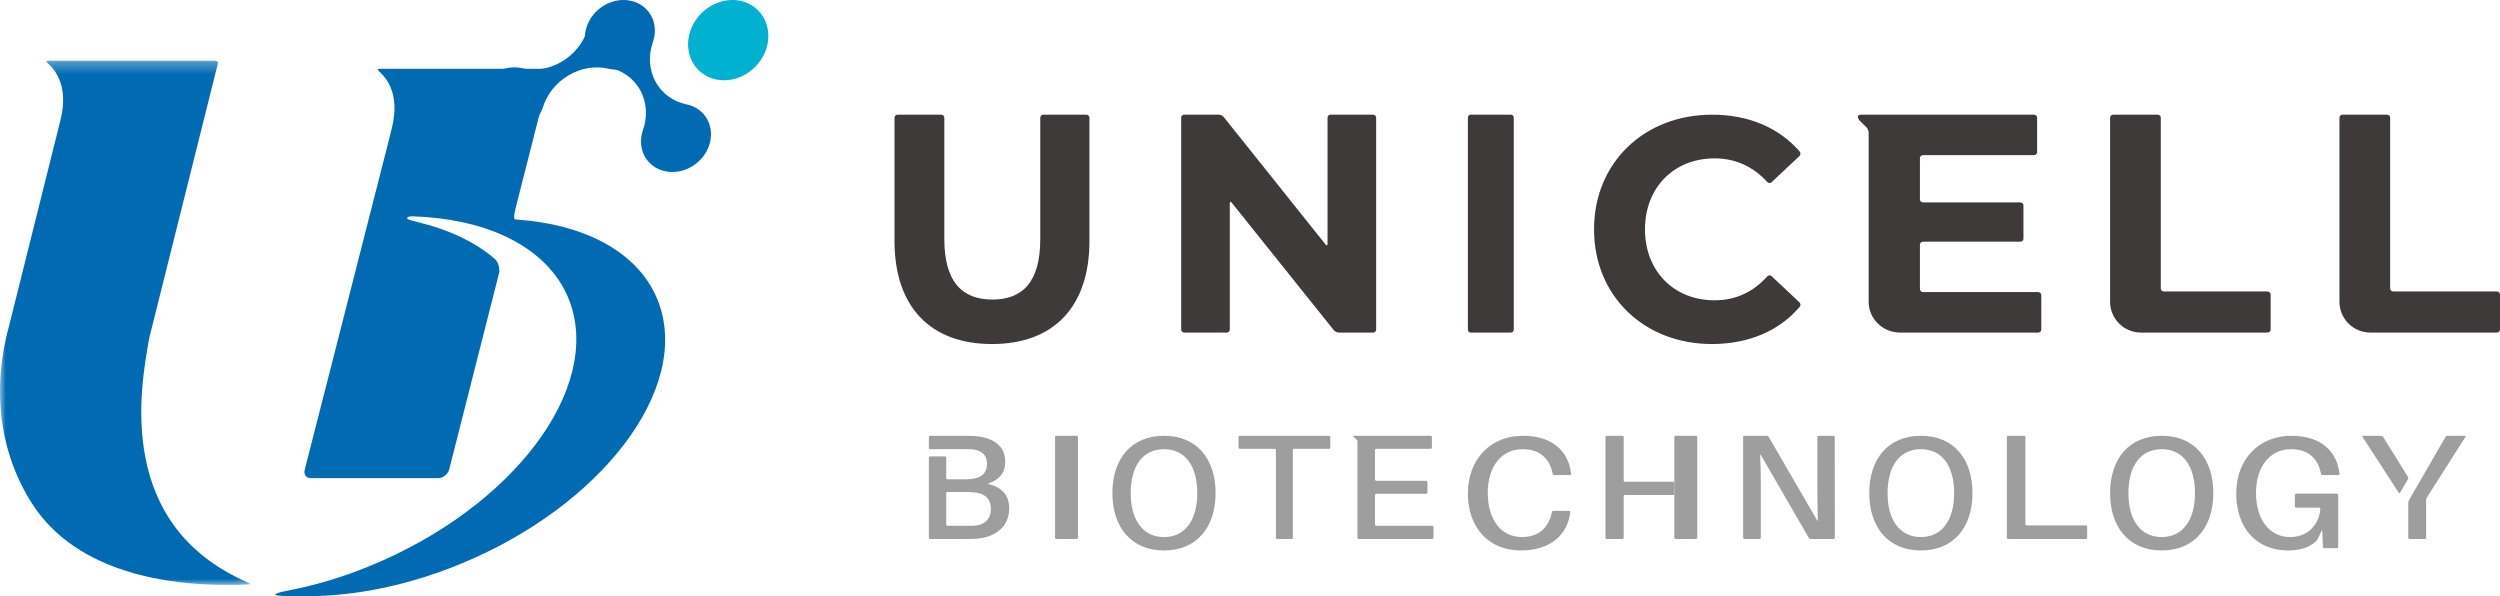 <?xml version="1.0" encoding="UTF-8"?>
<svg width="218px" height="52px" viewBox="0 0 218 52" version="1.1" xmlns="http://www.w3.org/2000/svg" xmlns:xlink="http://www.w3.org/1999/xlink">
    <!-- Generator: Sketch 63.1 (92452) - https://sketch.com -->
    <title>logo</title>
    <desc>Created with Sketch.</desc>
    <defs>
        <polygon id="path-1" points="0 0.288 21.852 0.288 21.852 46 0 46"></polygon>
        <polygon id="path-3" points="0.598 0.323 15.964 0.323 15.964 11.617 0.598 11.617"></polygon>
    </defs>
    <g id="生源泰-電腦用" stroke="none" stroke-width="1" fill="none" fill-rule="evenodd">
        <g id="1首頁" transform="translate(-78, -19)">
            <g id="上標">
                <g id="logo" transform="translate(78, 19)">
                    <path d="M86.53,26.121 C83.899,26.121 82.345,24.576 82.345,20.841 L82.345,10.271 C82.345,10.119 82.227,10 82.079,10 L78.267,10 C78.12,10 78,10.119 78,10.271 L78,21.008 C78,26.797 81.166,30 86.501,30 C91.838,30 95,26.797 95,21.008 L95,10.271 C95,10.119 94.882,10 94.737,10 L90.977,10 C90.831,10 90.712,10.119 90.712,10.271 L90.712,20.841 C90.712,24.576 89.182,26.121 86.53,26.121" id="Fill-1" fill="#3E3A39"></path>
                    <path d="M115.599,21.332 L106.708,10.203 C106.619,10.09 106.428,10 106.285,10 L103.262,10 C103.115,10 103,10.115 103,10.261 L103,28.739 C103,28.884 103.115,29 103.262,29 L106.971,29 C107.119,29 107.236,28.884 107.236,28.739 L107.236,17.726 C107.236,17.581 107.308,17.555 107.401,17.668 L116.314,28.799 C116.403,28.909 116.596,29 116.74,29 L119.737,29 C119.883,29 120,28.884 120,28.739 L120,10.261 C120,10.115 119.883,10 119.737,10 L116.024,10 C115.879,10 115.762,10.115 115.762,10.261 L115.762,21.275 C115.762,21.419 115.691,21.445 115.599,21.332" id="Fill-3" fill="#3E3A39"></path>
                    <path d="M128.244,29 L131.756,29 C131.891,29 132,28.884 132,28.739 L132,10.261 C132,10.115 131.891,10 131.756,10 L128.244,10 C128.11,10 128,10.115 128,10.261 L128,28.739 C128,28.884 128.11,29 128.244,29" id="Fill-5" fill="#3E3A39"></path>
                    <path d="M154.108,15.874 C154.209,15.982 154.371,15.994 154.48,15.892 L156.911,13.607 C157.018,13.505 157.032,13.332 156.936,13.221 C155.144,11.139 152.475,10 149.299,10 C143.39,10 139,14.171 139,19.999 C139,25.828 143.39,30 149.271,30 C152.475,30 155.144,28.857 156.936,26.753 C157.032,26.641 157.018,26.462 156.911,26.363 L154.48,24.078 C154.371,23.977 154.209,23.986 154.112,24.096 C152.866,25.482 151.328,26.186 149.518,26.186 C145.965,26.186 143.443,23.644 143.443,19.999 C143.443,16.353 145.965,13.81 149.518,13.81 C151.325,13.81 152.866,14.515 154.108,15.874" id="Fill-7" fill="#3E3A39"></path>
                    <path d="M167.69,21.074 L176.168,21.074 C176.321,21.074 176.445,20.957 176.445,20.812 L176.445,17.915 C176.445,17.77 176.321,17.652 176.168,17.652 L167.69,17.652 C167.54,17.652 167.417,17.535 167.417,17.39 L167.417,13.79 C167.417,13.644 167.54,13.528 167.69,13.528 L177.365,13.528 C177.513,13.528 177.637,13.41 177.637,13.266 L177.637,10.262 C177.637,10.115 177.513,10 177.365,10 L164.53,10 L164.314,10 L162.946,10 L162.277,10 C162.125,10 162,10.081 162,10.182 C162,10.283 162.087,10.446 162.194,10.55 L162.753,11.099 C162.86,11.201 162.946,11.4 162.946,11.548 L162.946,26.318 C162.946,27.801 164.175,29 165.687,29 L177.723,29 C177.876,29 178,28.884 178,28.738 L178,25.733 C178,25.587 177.876,25.47 177.723,25.47 L167.69,25.47 C167.54,25.47 167.417,25.355 167.417,25.208 L167.417,21.336 C167.417,21.19 167.54,21.074 167.69,21.074" id="Fill-9" fill="#3E3A39"></path>
                    <path d="M188.149,10 L184.271,10 C184.122,10 184,10.115 184,10.261 L184,26.318 C184,27.8 185.208,29 186.698,29 L197.729,29 C197.881,29 198,28.884 198,28.739 L198,25.68 C198,25.534 197.881,25.416 197.729,25.416 L188.688,25.416 C188.542,25.416 188.422,25.301 188.422,25.155 L188.422,10.261 C188.422,10.115 188.3,10 188.149,10" id="Fill-11" fill="#3E3A39"></path>
                    <path d="M208.421,25.155 L208.421,10.261 C208.421,10.115 208.301,10 208.153,10 L204.271,10 C204.122,10 204,10.115 204,10.261 L204,26.318 C204,27.8 205.21,29 206.698,29 L217.732,29 C217.877,29 218,28.884 218,28.739 L218,25.679 C218,25.533 217.877,25.415 217.732,25.415 L208.693,25.415 C208.541,25.415 208.421,25.3 208.421,25.155" id="Fill-13" fill="#3E3A39"></path>
                    <path d="M92.154,47 L93.845,47 C93.931,47 94,46.95 94,46.888 L94,38.112 C94,38.049 93.931,38 93.845,38 L92.154,38 C92.071,38 92,38.049 92,38.112 L92,46.888 C92,46.95 92.071,47 92.154,47" id="Fill-15" fill="#9E9E9F"></path>
                    <path d="M101.508,46.831 C99.679,46.831 98.598,45.383 98.598,43.001 C98.598,40.604 99.679,39.168 101.508,39.168 C103.32,39.168 104.402,40.604 104.402,43.001 C104.402,45.383 103.32,46.831 101.508,46.831 M101.508,38 C98.637,38 97,40.019 97,43.001 C97,45.965 98.637,48 101.508,48 C104.363,48 106,45.965 106,43.001 C106,40.019 104.363,38 101.508,38" id="Fill-17" fill="#9E9E9F"></path>
                    <path d="M108.116,39.134 L111.146,39.134 C111.209,39.134 111.261,39.184 111.261,39.244 L111.261,46.888 C111.261,46.95 111.314,47 111.376,47 L112.623,47 C112.684,47 112.737,46.95 112.737,46.888 L112.737,39.244 C112.737,39.184 112.791,39.134 112.853,39.134 L115.885,39.134 C115.95,39.134 116,39.087 116,39.026 L116,38.112 C116,38.049 115.95,38 115.885,38 L108.116,38 C108.054,38 108,38.049 108,38.112 L108,39.026 C108,39.087 108.054,39.134 108.116,39.134" id="Fill-19" fill="#9E9E9F"></path>
                    <path d="M120.018,43.06 L124.354,43.06 C124.419,43.06 124.473,43.009 124.473,42.95 L124.473,42.038 C124.473,41.978 124.419,41.927 124.354,41.927 L120.018,41.927 C119.954,41.927 119.899,41.875 119.899,41.815 L119.899,39.244 C119.899,39.184 119.954,39.134 120.018,39.134 L124.745,39.134 C124.81,39.134 124.862,39.087 124.862,39.026 L124.862,38.112 C124.862,38.049 124.81,38 124.745,38 L119.15,38 L118.371,38 L118.06,38 C117.996,38 117.98,38.036 118.027,38.078 L118.285,38.323 C118.333,38.367 118.371,38.448 118.371,38.512 L118.371,46.888 C118.371,46.95 118.422,47 118.488,47 L124.883,47 C124.946,47 125,46.95 125,46.888 L125,45.963 C125,45.901 124.946,45.852 124.883,45.852 L120.018,45.852 C119.954,45.852 119.899,45.802 119.899,45.742 L119.899,43.172 C119.899,43.112 119.954,43.06 120.018,43.06" id="Fill-21" fill="#9E9E9F"></path>
                    <path d="M135.393,41.288 C135.393,41.288 135.399,41.319 135.407,41.358 C135.414,41.394 135.477,41.424 135.544,41.424 L136.885,41.424 C136.952,41.424 137.004,41.394 137,41.358 L136.993,41.288 C136.788,39.392 135.42,38 132.802,38 C129.98,38 128,40.018 128,43.041 C128,45.965 129.76,48 132.628,48 C135.247,48 136.716,46.565 136.92,44.687 C136.92,44.687 136.925,44.656 136.927,44.614 C136.929,44.579 136.877,44.548 136.81,44.548 L135.471,44.548 C135.405,44.548 135.341,44.579 135.333,44.614 L135.319,44.687 C135.044,45.981 134.214,46.831 132.7,46.831 C130.925,46.831 129.732,45.356 129.732,42.97 C129.732,40.701 130.91,39.168 132.773,39.168 C134.287,39.168 135.115,39.992 135.393,41.288" id="Fill-23" fill="#9E9E9F"></path>
                    <path d="M158.472,38.112 L158.472,42.33 C158.472,43.225 158.485,44.372 158.511,45.365 C158.511,45.425 158.488,45.432 158.455,45.376 L154.232,38.1 C154.201,38.044 154.123,38 154.056,38 L152.119,38 C152.051,38 152,38.049 152,38.112 L152,46.888 C152,46.95 152.051,47 152.119,47 L153.424,47 C153.488,47 153.544,46.95 153.544,46.888 L153.544,42.696 C153.544,41.804 153.531,40.693 153.492,39.692 C153.49,39.631 153.514,39.624 153.546,39.677 L157.726,46.901 C157.757,46.955 157.838,47 157.901,47 L159.88,47 C159.947,47 160,46.95 160,46.888 L159.988,38.112 C159.988,38.049 159.932,38 159.867,38 L158.591,38 C158.527,38 158.472,38.049 158.472,38.112" id="Fill-25" fill="#9E9E9F"></path>
                    <path d="M167.507,46.831 C165.679,46.831 164.596,45.383 164.596,43.001 C164.596,40.604 165.679,39.168 167.507,39.168 C169.321,39.168 170.402,40.604 170.402,43.001 C170.402,45.383 169.321,46.831 167.507,46.831 M167.507,38 C164.637,38 163,40.019 163,43.001 C163,45.965 164.637,48 167.507,48 C170.364,48 172,45.965 172,43.001 C172,40.019 170.364,38 167.507,38" id="Fill-27" fill="#9E9E9F"></path>
                    <path d="M176.491,38 L175.126,38 C175.056,38 175,38.049 175,38.112 L175,46.888 C175,46.95 175.056,47 175.126,47 L181.874,47 C181.942,47 182,46.95 182,46.888 L182,45.924 C182,45.861 181.942,45.813 181.874,45.813 L176.739,45.813 C176.673,45.813 176.614,45.764 176.614,45.701 L176.614,38.112 C176.614,38.049 176.558,38 176.491,38" id="Fill-29" fill="#9E9E9F"></path>
                    <path d="M188.507,46.831 C186.679,46.831 185.598,45.383 185.598,43.001 C185.598,40.604 186.679,39.168 188.507,39.168 C190.32,39.168 191.402,40.604 191.402,43.001 C191.402,45.383 190.32,46.831 188.507,46.831 M188.507,38 C185.637,38 184,40.019 184,43.001 C184,45.965 185.637,48 188.507,48 C191.362,48 193,45.965 193,43.001 C193,40.019 191.362,38 188.507,38" id="Fill-31" fill="#9E9E9F"></path>
                    <path d="M202.385,41.288 C202.385,41.288 202.393,41.319 202.4,41.358 C202.408,41.394 202.471,41.424 202.537,41.424 L203.884,41.424 C203.952,41.424 204.002,41.394 204,41.358 L203.995,41.288 C203.791,39.392 202.431,38 199.807,38 C196.999,38 195,40.018 195,43.041 C195,45.965 196.68,48 199.533,48 C200.595,48 201.403,47.722 201.965,47.192 C202.014,47.147 202.078,47.059 202.105,46.998 L202.448,46.284 C202.477,46.224 202.503,46.227 202.505,46.294 L202.556,47.685 C202.558,47.752 202.616,47.805 202.683,47.805 L203.768,47.805 C203.836,47.805 203.892,47.752 203.892,47.685 L203.892,43.161 C203.892,43.094 203.836,43.041 203.768,43.041 L200.236,43.041 C200.168,43.041 200.112,43.094 200.112,43.161 L200.112,44.148 C200.112,44.212 200.168,44.268 200.236,44.268 L202.22,44.268 C202.289,44.268 202.342,44.319 202.336,44.383 C202.201,45.865 201.144,46.831 199.707,46.831 C197.926,46.831 196.724,45.356 196.724,42.97 C196.724,40.701 197.926,39.168 199.78,39.168 C201.301,39.168 202.126,39.992 202.385,41.288" id="Fill-33" fill="#9E9E9F"></path>
                    <path d="M213.246,38.1 L210.059,43.624 C210.026,43.677 210,43.773 210,43.834 L210,46.888 C210,46.951 210.056,47 210.123,47 L211.437,47 C211.504,47 211.558,46.951 211.558,46.888 L211.558,43.591 C211.558,43.529 211.588,43.436 211.622,43.384 L214.985,38.098 C215.019,38.043 214.993,38 214.925,38 L213.425,38 C213.358,38 213.277,38.043 213.246,38.1" id="Fill-35" fill="#9E9E9F"></path>
                    <path d="M207.625,38 L206.075,38 C206.009,38 205.981,38.044 206.014,38.097 L209.164,42.962 C209.198,43.013 209.252,43.013 209.284,42.96 L209.977,41.776 C210.008,41.724 210.008,41.637 209.974,41.585 L207.806,38.098 C207.771,38.044 207.693,38 207.625,38" id="Fill-37" fill="#9E9E9F"></path>
                    <path d="M146,42.006 L146,43.164 L146,44.104 L146,46.888 C146,46.95 146.073,47 146.157,47 L147.844,47 C147.929,47 148,46.95 148,46.888 L148,38.112 C148,38.049 147.929,38 147.844,38 L146.157,38 C146.073,38 146,38.049 146,38.112 L146,40.883 L146,42.006 Z" id="Fill-39" fill="#9E9E9F"></path>
                    <path d="M141.464,38 L140.123,38 C140.057,38 140,38.049 140,38.112 L140,46.888 C140,46.95 140.057,47 140.123,47 L141.464,47 C141.532,47 141.586,46.95 141.586,46.888 L141.586,43.276 C141.586,43.213 141.642,43.164 141.71,43.164 L145.877,43.164 C145.944,43.164 146,43.116 146,43.054 L146,42.117 C146,42.055 145.944,42.006 145.877,42.006 L141.71,42.006 C141.642,42.006 141.586,41.956 141.586,41.892 L141.586,38.112 C141.586,38.049 141.532,38 141.464,38" id="Fill-41" fill="#9E9E9F"></path>
                    <path d="M84.375,45.852 L82.627,45.852 C82.565,45.852 82.51,45.802 82.51,45.742 L82.51,43.016 C82.51,42.956 82.565,42.905 82.627,42.905 L84.297,42.905 C84.513,42.905 84.734,42.905 85.008,42.945 C85.819,43.036 86.407,43.426 86.407,44.404 C86.407,45.277 85.804,45.773 85.023,45.839 C84.843,45.852 84.598,45.852 84.375,45.852 M86.218,42.15 C87.126,41.828 87.656,41.247 87.656,40.27 C87.656,39.019 86.806,38.249 85.297,38.052 C84.831,38 84.529,38 84.062,38 L81.118,38 C81.053,38 81,38.049 81,38.112 L81,39.063 C81,39.123 81.055,39.172 81.12,39.172 C81.739,39.172 84.579,39.151 84.775,39.175 C85.529,39.255 86.065,39.631 86.065,40.426 C86.065,41.156 85.707,41.613 84.871,41.743 C84.626,41.784 84.392,41.796 84.158,41.796 L82.627,41.796 C82.565,41.796 82.51,41.743 82.51,41.682 L82.51,39.909 C82.51,39.849 82.458,39.798 82.393,39.798 L81.118,39.798 C81.053,39.798 81,39.849 81,39.909 L81,46.888 C81,46.95 81.053,47 81.118,47 L84.227,47 C84.704,47 85.023,47 85.49,46.934 C86.737,46.766 88,45.983 88,44.34 C88,43.179 87.383,42.516 86.22,42.215 C86.157,42.201 86.157,42.172 86.218,42.15" id="Fill-43" fill="#9E9E9F"></path>
                    <path d="M24.705,51.968 L24.819,51.975 C25.441,52.001 26.049,52.008 26.66,51.989 L26.727,51.989 C31.005,51.989 35.621,51.028 40.078,49.206 C52.481,44.134 60.256,33.874 57.414,26.337 C55.86,22.214 51.358,19.594 45.068,19.149 C45.036,19.145 45.019,19.144 45.004,19.142 C44.982,19.139 44.959,19.135 44.935,19.131 C44.913,19.125 44.881,19.105 44.866,19.088 C44.843,19.057 44.767,18.96 44.955,18.17 L47.311,8.91 C47.352,8.729 47.417,8.479 47.518,8.182 L48.095,6 L33.229,6 C32.977,6 32.936,6.048 32.934,6.048 C32.936,6.048 32.932,6.112 33.123,6.284 C33.844,6.943 34.641,8.184 34.33,10.35 C34.278,10.752 34.133,11.333 34.016,11.802 L33.956,12.04 C33.245,14.846 30.853,24.204 28.941,31.69 C27.876,35.847 26.962,39.428 26.564,40.988 C26.517,41.18 26.55,41.361 26.654,41.494 C26.756,41.624 26.919,41.696 27.114,41.696 L38.2,41.696 C38.624,41.696 39.059,41.359 39.166,40.945 L43.504,23.87 C43.62,23.434 43.452,22.839 43.143,22.573 C41.432,21.106 39.162,20.024 36.399,19.361 C35.514,19.139 35.514,19.105 35.517,19.013 C35.521,18.898 35.638,18.887 35.948,18.861 C36.655,18.883 37.383,18.938 38.187,19.024 C43.998,19.696 48.179,22.327 49.66,26.244 C52.54,33.896 44.704,44.273 32.197,49.376 C29.852,50.341 27.371,51.076 24.819,51.559 C24.321,51.649 24.037,51.78 24,51.827 C24,51.839 24.009,51.862 24.018,51.871 C24.02,51.871 24.041,51.881 24.043,51.881 C24.082,51.884 24.145,51.89 24.179,51.927 C24.291,51.939 24.5,51.954 24.705,51.968" id="Fill-45" fill="#006AB3"></path>
                    <g id="编组" transform="translate(0, 5)">
                        <mask id="mask-2" fill="white">
                            <use xlink:href="#path-1"></use>
                        </mask>
                        <g id="Clip-48"></g>
                        <path d="M2.831,38.965 C6.785,45.087 15.014,46 19.57,46 C19.675,46 19.774,46 19.873,45.998 L20.176,46 C20.688,46 21.175,45.989 21.586,45.971 C21.743,45.964 21.818,45.944 21.852,45.928 C21.825,45.905 21.767,45.86 21.627,45.798 C10.066,40.794 12.21,28.937 13.014,24.472 L19.007,0.503 C19.017,0.459 19.008,0.418 18.981,0.382 C18.932,0.323 18.842,0.288 18.737,0.288 L4.331,0.288 C4.079,0.288 4.04,0.337 4.038,0.337 C4.04,0.337 4.034,0.401 4.229,0.575 C4.919,1.196 5.976,2.653 5.277,5.459 L0.83,23.262 C-0.761,28.923 -0.051,34.498 2.831,38.965" id="Fill-47" fill="#006AB3" mask="url(#mask-2)"></path>
                    </g>
                    <path d="M66.35,5.221 C65.23,6.904 63.044,7.498 61.468,6.546 C59.898,5.596 59.526,3.463 60.65,1.779 C61.772,0.096 63.954,-0.497 65.531,0.452 C67.102,1.404 67.474,3.537 66.35,5.221" id="Fill-49" fill="#00B2CF"></path>
                    <g id="编组" transform="translate(41, 0)">
                        <mask id="mask-4" fill="white">
                            <use xlink:href="#path-3"></use>
                        </mask>
                        <g id="Clip-52"></g>
                        <path d="M6.337,9.366 C6.101,10.083 5.588,10.742 4.86,11.17 C3.406,12.02 1.631,11.622 0.91,10.289 C0.182,8.946 0.773,7.173 2.23,6.319 C2.958,5.893 3.763,5.783 4.477,5.939 C4.5,5.947 4.54,5.956 4.572,5.964 C5.648,6.203 6.867,6.032 7.967,5.389 C9.067,4.745 9.838,3.752 10.2,2.668 C10.207,2.636 10.222,2.599 10.228,2.569 C10.47,1.856 10.979,1.198 11.705,0.771 C13.162,-0.079 14.927,0.314 15.654,1.657 C16.379,2.991 15.79,4.769 14.333,5.623 C13.607,6.048 12.799,6.162 12.083,6.001 C10.983,5.73 9.728,5.895 8.599,6.557 C7.469,7.218 6.685,8.245 6.337,9.366" id="Fill-51" fill="#006AB3" mask="url(#mask-4)"></path>
                    </g>
                    <path d="M53.085,5.891 C52.345,5.726 51.698,5.275 51.32,4.582 C50.569,3.194 51.187,1.348 52.687,0.467 C54.201,-0.418 56.031,-0.009 56.784,1.379 C57.16,2.073 57.191,2.88 56.95,3.622 C56.937,3.648 56.924,3.689 56.913,3.723 C56.539,4.844 56.587,6.067 57.156,7.115 C57.724,8.165 58.702,8.842 59.817,9.094 C59.851,9.099 59.89,9.108 59.922,9.112 C60.656,9.279 61.304,9.725 61.678,10.418 C62.432,11.808 61.816,13.649 60.307,14.534 C58.803,15.415 56.966,15.01 56.216,13.622 C55.84,12.928 55.807,12.116 56.055,11.374 C56.467,10.223 56.421,8.964 55.84,7.889 C55.256,6.811 54.244,6.121 53.085,5.891" id="Fill-53" fill="#006AB3"></path>
                </g>
            </g>
        </g>
    </g>
</svg>